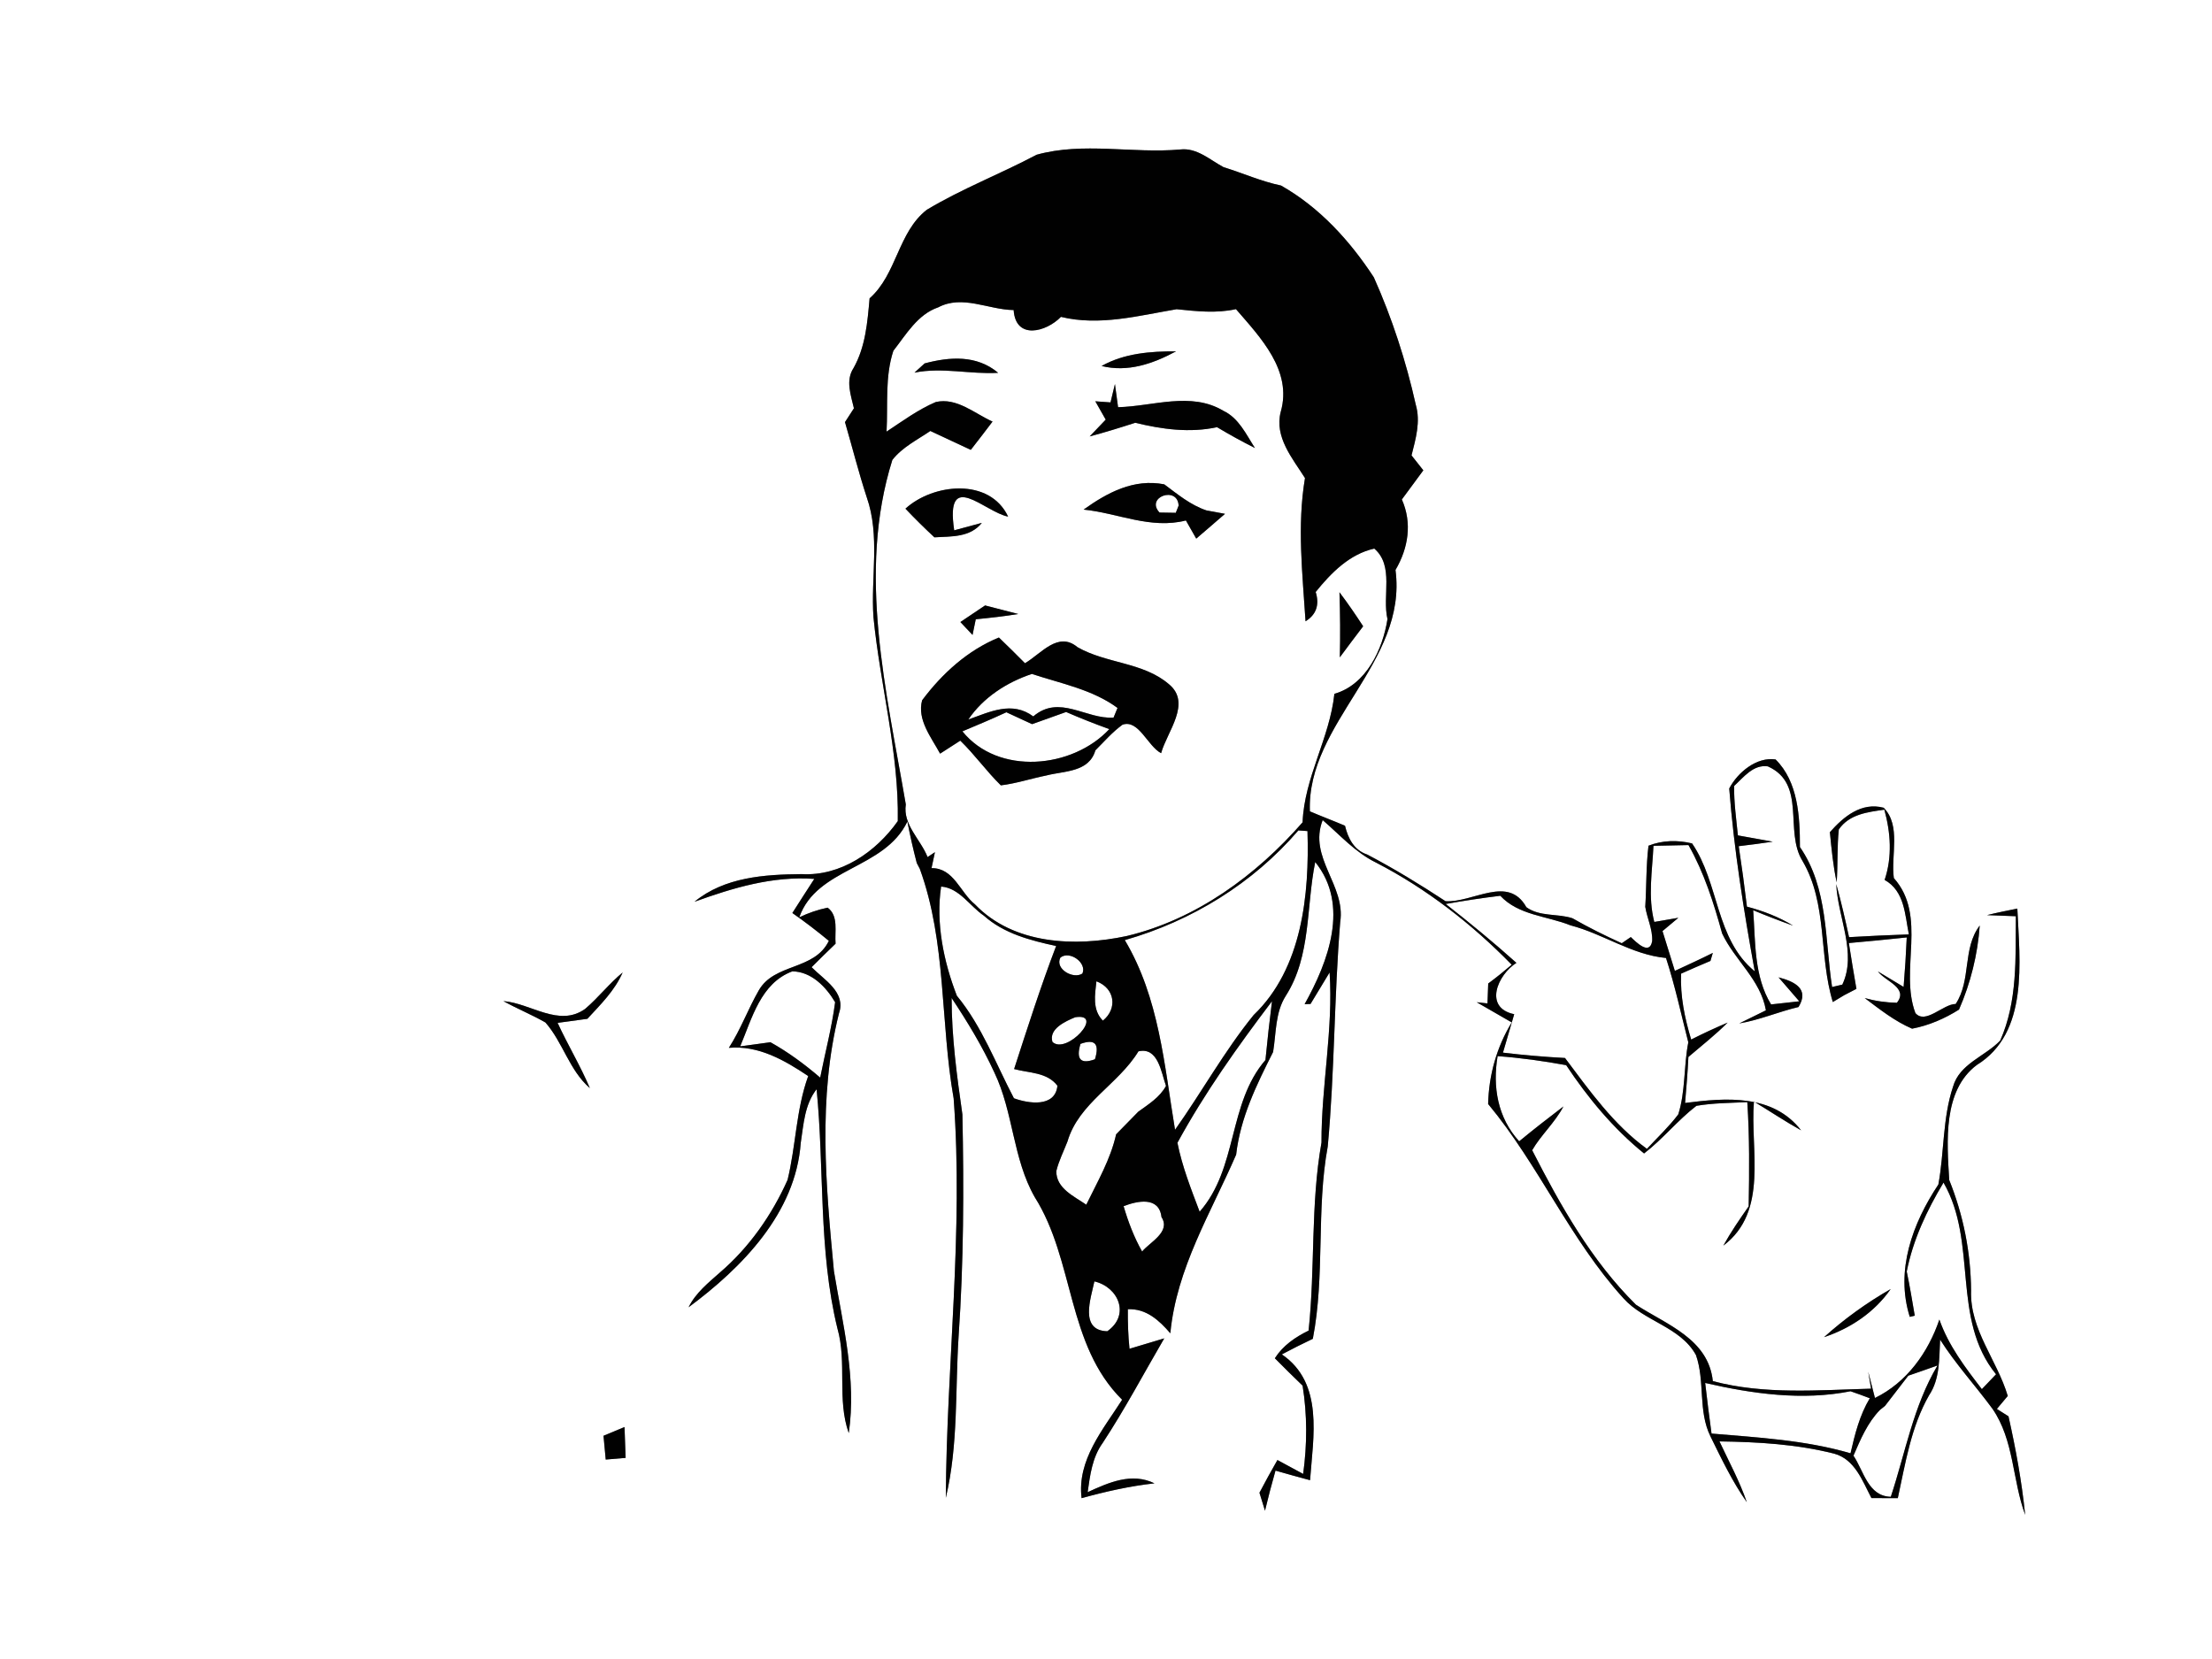 <?xml version="1.0" encoding="UTF-8" ?>
<!DOCTYPE svg PUBLIC "-//W3C//DTD SVG 1.1//EN" "http://www.w3.org/Graphics/SVG/1.1/DTD/svg11.dtd">
<svg width="240pt" height="180pt" viewBox="0 0 240 180" version="1.1" xmlns="http://www.w3.org/2000/svg">
<rect x="0" y="0" width="240" height="180" fill="#808080" stroke="none"/>
<g id="#ffffffff">
<path fill="#ffffff" opacity="1.00" d=" M 0.00 0.00 L 240.00 0.00 L 240.00 180.00 L 0.00 180.00 L 0.00 0.00 M 112.47 16.79 C 108.55 18.87 104.37 20.47 100.56 22.76 C 97.42 25.20 97.32 29.75 94.35 32.37 C 94.12 34.95 93.91 37.62 92.61 39.93 C 91.72 41.28 92.32 42.87 92.65 44.30 C 92.41 44.67 91.93 45.42 91.68 45.80 C 92.47 48.51 93.16 51.26 94.04 53.95 C 95.51 58.14 94.47 62.64 94.77 66.97 C 95.50 74.35 97.54 81.63 97.41 89.09 C 95.04 92.44 91.22 95.08 86.98 94.84 C 82.95 94.88 78.61 95.16 75.35 97.84 C 79.53 96.33 83.84 95.03 88.35 95.36 C 87.56 96.59 86.75 97.82 85.97 99.06 C 87.33 100.01 88.65 101.02 89.93 102.08 C 88.36 105.32 84.04 104.47 82.33 107.45 C 81.16 109.48 80.36 111.71 79.08 113.69 C 82.29 113.40 85.12 115.03 87.69 116.75 C 86.37 120.39 86.36 124.30 85.45 128.02 C 83.75 131.82 81.30 135.33 78.13 138.05 C 76.86 139.18 75.48 140.27 74.71 141.84 C 80.50 137.55 86.33 131.62 86.88 124.00 C 87.19 121.99 87.29 119.85 88.60 118.18 C 89.46 126.83 88.78 135.62 90.86 144.13 C 91.92 147.85 90.79 151.83 92.09 155.49 C 92.95 149.57 91.44 143.71 90.48 137.91 C 89.60 128.61 88.73 119.11 91.03 109.94 C 91.83 107.66 89.39 106.30 88.06 104.94 C 88.92 104.08 89.78 103.23 90.66 102.39 C 90.54 101.09 91.02 99.39 89.80 98.48 C 88.74 98.70 87.71 99.05 86.72 99.53 C 88.63 94.10 95.95 94.35 98.45 89.14 C 98.74 90.65 99.08 92.15 99.47 93.64 L 99.80 94.27 C 102.70 102.23 102.01 110.92 103.47 119.18 C 104.55 133.61 102.70 148.09 102.62 162.51 C 103.99 156.76 103.63 150.79 104.01 144.94 C 104.56 136.95 104.59 128.93 104.42 120.92 C 103.82 116.73 103.25 112.53 103.25 108.28 C 104.97 110.87 106.59 113.54 107.89 116.37 C 109.96 120.68 109.88 125.71 112.27 129.89 C 116.61 136.76 115.72 145.90 121.75 151.87 C 119.67 155.13 116.85 158.40 117.35 162.55 C 119.95 161.83 122.58 161.24 125.26 160.94 C 122.79 159.74 120.32 160.84 118.01 161.90 C 118.27 160.05 118.51 158.12 119.64 156.56 C 122.05 152.89 124.11 149.00 126.32 145.21 C 125.38 145.50 123.49 146.06 122.55 146.34 C 122.40 144.91 122.36 143.48 122.37 142.05 C 124.37 141.96 125.77 143.26 126.98 144.66 C 127.65 137.61 131.38 131.60 134.12 125.28 C 134.58 121.26 136.34 117.69 138.13 114.14 C 138.47 112.08 138.35 109.85 139.51 108.04 C 142.27 103.73 141.71 98.36 142.70 93.53 C 146.46 98.18 144.12 104.35 141.55 108.95 C 141.71 108.95 142.03 108.93 142.19 108.93 C 142.70 108.07 143.74 106.36 144.26 105.51 C 144.67 111.68 143.36 117.79 143.38 123.96 C 142.18 130.71 142.71 137.59 141.98 144.37 C 140.53 145.08 139.20 145.99 138.32 147.37 C 139.31 148.37 140.31 149.36 141.33 150.34 C 141.84 153.51 141.83 156.73 141.39 159.92 C 140.70 159.54 139.30 158.79 138.60 158.41 C 137.93 159.58 137.28 160.76 136.65 161.96 C 136.84 162.61 137.05 163.26 137.25 163.91 C 137.60 162.45 137.98 161.00 138.39 159.56 C 139.63 159.91 140.88 160.27 142.14 160.60 C 142.48 155.90 143.65 150.07 139.08 146.95 C 140.19 146.36 141.30 145.80 142.44 145.26 C 143.78 138.36 142.79 131.29 144.06 124.38 C 144.81 116.29 144.75 108.14 145.41 100.05 C 146.04 96.04 141.92 93.06 143.51 88.98 C 145.37 90.58 147.04 92.48 149.28 93.58 C 154.77 96.41 159.71 100.26 164.02 104.67 C 163.19 105.38 162.35 106.06 161.47 106.71 C 161.45 107.25 161.41 108.33 161.39 108.87 L 160.22 108.74 C 161.48 109.48 162.76 110.19 164.02 110.93 C 162.38 113.63 161.54 116.64 161.46 119.78 C 166.96 126.40 170.34 134.48 176.14 140.86 C 178.39 143.38 182.32 143.95 184.01 147.02 C 185.01 149.86 184.22 153.08 185.58 155.84 C 186.78 158.28 187.96 160.76 189.53 162.99 C 188.74 160.70 187.58 158.57 186.56 156.39 C 190.73 156.45 194.94 156.69 199.01 157.72 C 201.26 158.34 202.07 160.68 203.05 162.54 C 204.00 162.54 204.96 162.55 205.91 162.55 C 206.74 158.75 207.34 154.82 209.30 151.39 C 210.50 149.60 210.39 147.40 210.50 145.35 C 212.18 148.00 214.32 150.32 216.18 152.85 C 218.54 156.27 218.33 160.58 219.73 164.36 C 219.36 160.76 218.71 157.19 217.92 153.67 L 216.66 152.87 C 217.05 152.40 217.44 151.93 217.84 151.46 C 216.69 147.57 213.72 144.28 213.86 140.04 C 213.83 135.89 213.03 131.87 211.49 128.03 C 211.24 123.87 210.78 118.33 214.48 115.55 C 220.15 112.05 219.13 104.30 218.88 98.58 C 217.78 98.80 216.68 99.02 215.59 99.29 C 216.37 99.32 217.94 99.38 218.72 99.41 C 218.68 103.94 218.91 108.66 217.02 112.90 C 215.37 114.63 212.61 115.40 211.90 117.91 C 210.76 121.33 210.96 125.01 210.31 128.52 C 207.51 132.73 205.62 137.84 207.21 142.88 L 207.75 142.75 C 207.48 141.15 207.21 139.55 206.88 137.96 C 207.56 134.51 209.07 131.31 210.87 128.31 C 214.62 134.81 211.68 143.12 216.57 149.11 C 216.05 149.65 215.54 150.18 215.03 150.72 C 213.23 148.38 211.41 146.00 210.42 143.17 C 209.21 146.74 206.88 150.00 203.43 151.68 C 203.19 150.72 202.95 149.77 202.70 148.83 L 203.01 150.67 C 197.29 150.82 191.43 151.34 185.84 149.85 C 185.36 145.26 180.81 143.72 177.50 141.56 C 172.67 136.79 169.30 130.79 166.24 124.80 C 167.15 123.20 168.72 121.79 169.63 120.05 C 168.01 121.29 166.40 122.53 164.83 123.83 C 162.49 121.27 161.93 117.92 162.49 114.59 C 164.98 114.77 167.47 115.12 169.93 115.57 C 172.30 119.14 175.05 122.45 178.38 125.15 C 180.42 123.58 182.03 121.54 184.06 119.98 C 185.88 119.67 187.73 119.67 189.58 119.58 C 189.83 123.34 189.80 127.12 189.73 130.89 C 188.76 132.27 187.80 133.67 186.98 135.15 C 191.93 131.43 189.87 124.76 190.30 119.52 C 192.01 120.55 193.68 121.67 195.42 122.64 C 192.34 118.68 187.27 119.10 182.83 119.67 C 182.97 118.01 183.11 116.35 183.19 114.68 C 184.63 113.45 186.12 112.28 187.45 110.95 C 186.11 111.52 184.79 112.13 183.49 112.79 C 182.79 110.46 182.29 108.08 182.40 105.64 C 183.45 105.17 184.51 104.71 185.58 104.26 C 185.65 104.04 185.78 103.61 185.84 103.39 C 184.48 104.07 183.10 104.70 181.72 105.34 C 181.27 103.90 180.82 102.46 180.38 101.02 C 180.81 100.66 181.67 99.94 182.10 99.58 L 179.49 100.03 C 178.78 97.32 179.27 94.51 179.40 91.77 C 180.35 91.75 182.25 91.71 183.20 91.69 C 184.90 94.69 185.94 97.97 186.85 101.28 C 188.22 104.19 191.03 106.30 191.60 109.62 C 190.88 109.98 189.43 110.69 188.71 111.04 C 190.92 110.67 192.97 109.77 195.14 109.26 C 196.33 107.30 194.75 106.51 192.97 106.04 C 193.53 106.69 194.66 107.99 195.22 108.64 C 194.45 108.73 192.92 108.89 192.16 108.98 C 190.29 105.91 190.47 102.20 190.22 98.76 C 191.64 99.35 193.09 99.91 194.55 100.43 C 192.99 99.48 191.29 98.83 189.54 98.37 C 189.28 96.18 188.98 93.99 188.65 91.81 C 189.88 91.67 191.11 91.50 192.34 91.32 C 191.40 91.15 189.50 90.81 188.56 90.64 C 188.38 88.86 188.13 87.07 188.15 85.28 C 189.18 84.33 190.23 82.92 191.81 83.15 C 196.05 85.05 193.56 90.18 195.57 93.41 C 198.31 98.08 197.32 103.68 198.86 108.72 C 199.16 108.53 199.78 108.17 200.09 107.98 C 200.42 107.81 201.09 107.46 201.42 107.29 C 201.13 105.64 200.86 103.98 200.60 102.32 C 202.69 102.14 204.78 101.93 206.88 101.71 C 206.80 103.50 206.69 105.29 206.54 107.08 C 205.84 106.66 204.44 105.82 203.75 105.40 C 204.56 106.48 207.10 107.18 205.81 108.80 C 204.63 108.78 203.47 108.61 202.32 108.29 C 203.95 109.51 205.57 110.80 207.46 111.61 C 209.26 111.27 211.00 110.52 212.55 109.54 C 213.81 106.66 214.58 103.55 214.80 100.42 C 212.90 102.92 213.91 106.32 212.19 108.93 C 210.81 108.94 208.92 111.19 207.82 109.92 C 206.06 105.24 209.16 99.41 205.48 95.27 C 205.14 92.80 206.29 89.59 204.38 87.64 C 201.95 87.00 200.03 88.61 198.54 90.29 C 198.72 92.11 198.89 93.94 199.28 95.73 C 199.41 93.82 199.31 91.90 199.51 89.99 C 200.65 88.34 202.62 88.11 204.45 87.85 C 205.14 90.36 205.32 92.97 204.48 95.47 C 206.65 96.68 206.68 99.22 207.11 101.38 C 204.94 101.46 202.78 101.55 200.62 101.68 C 200.20 99.75 199.76 97.82 199.23 95.92 C 199.39 99.51 201.51 103.42 199.89 106.83 C 199.61 106.89 199.06 107.03 198.78 107.09 C 197.99 101.97 198.37 96.36 195.29 91.90 C 195.29 88.62 195.10 84.83 192.65 82.40 C 190.59 82.09 188.52 83.82 187.62 85.55 C 188.14 92.22 189.20 98.82 190.39 105.39 C 186.10 101.88 186.55 95.83 183.59 91.51 C 182.03 91.13 180.36 91.16 178.86 91.76 C 178.59 93.96 178.65 96.18 178.51 98.39 C 178.71 99.64 179.32 100.82 179.26 102.10 C 178.99 103.74 177.48 102.18 176.94 101.67 C 176.69 101.84 176.20 102.17 175.96 102.34 C 174.13 101.51 172.34 100.62 170.61 99.63 C 168.97 99.09 167.07 99.49 165.61 98.43 C 163.63 94.89 159.86 97.95 156.84 97.78 C 154.08 95.97 151.27 94.25 148.35 92.72 C 146.91 92.24 146.27 90.98 145.93 89.59 C 144.66 89.05 143.38 88.57 142.12 88.03 C 141.76 78.41 152.74 71.92 151.41 61.84 C 152.80 59.47 153.24 56.76 152.10 54.19 C 152.88 53.14 153.65 52.08 154.43 51.03 C 154.11 50.62 153.47 49.81 153.15 49.41 C 153.60 47.62 154.15 45.76 153.61 43.91 C 152.55 39.17 151.04 34.52 149.06 30.09 C 146.46 26.11 143.16 22.49 138.99 20.13 C 136.84 19.68 134.83 18.78 132.74 18.13 C 131.27 17.34 129.85 16.00 128.04 16.22 C 122.87 16.68 117.53 15.38 112.47 16.79 M 63.48 109.47 C 60.63 111.49 57.60 108.85 54.62 108.62 C 56.11 109.45 57.70 110.09 59.18 110.94 C 61.08 113.10 61.77 116.13 64.00 118.06 C 62.97 115.63 61.60 113.37 60.50 110.98 C 61.31 110.87 62.92 110.65 63.73 110.54 C 65.16 108.99 66.70 107.48 67.56 105.51 C 66.09 106.72 64.93 108.24 63.48 109.47 M 197.91 145.08 C 200.79 144.12 203.38 142.38 205.14 139.86 C 202.55 141.34 200.12 143.09 197.91 145.08 M 65.48 155.78 C 65.56 156.64 65.64 157.50 65.72 158.36 C 66.44 158.30 67.16 158.24 67.88 158.18 C 67.85 157.35 67.79 155.67 67.76 154.83 C 67.19 155.07 66.05 155.54 65.48 155.78 Z" />
<path fill="#ffffff" opacity="1.00" d=" M 96.93 38.06 C 98.30 36.31 99.57 34.10 101.79 33.35 C 104.43 31.95 107.24 33.61 109.98 33.64 C 110.20 36.92 113.52 36.02 115.11 34.38 C 119.28 35.40 123.53 34.25 127.66 33.55 C 129.80 33.77 131.97 34.02 134.10 33.54 C 136.76 36.62 140.24 40.21 138.96 44.68 C 138.25 47.42 140.23 49.72 141.59 51.87 C 140.72 57.04 141.32 62.23 141.65 67.41 C 142.82 66.68 143.18 65.62 142.75 64.23 C 144.42 62.16 146.42 60.12 149.11 59.52 C 151.29 61.40 149.95 64.65 150.54 67.17 C 150.03 70.45 148.24 74.29 144.78 75.28 C 144.27 80.10 141.52 84.34 141.33 89.22 C 136.29 94.99 129.78 99.76 122.24 101.56 C 116.66 102.75 109.98 102.50 105.78 98.12 C 104.17 96.83 103.49 94.17 101.07 94.19 L 101.44 92.46 L 100.64 92.99 C 99.89 91.08 97.94 89.48 98.28 87.28 C 96.19 75.08 92.97 62.15 96.82 49.90 C 97.90 48.52 99.52 47.73 100.94 46.76 C 102.41 47.44 103.87 48.12 105.33 48.81 C 106.13 47.79 106.91 46.77 107.69 45.74 C 105.74 44.87 103.81 43.10 101.53 43.62 C 99.61 44.44 97.92 45.69 96.19 46.83 C 96.35 43.92 96.00 40.86 96.93 38.06 M 100.32 39.43 C 100.05 39.68 99.50 40.18 99.22 40.43 C 102.24 39.82 105.27 40.63 108.30 40.45 C 105.97 38.50 103.07 38.70 100.32 39.43 M 119.52 39.71 C 122.37 40.42 125.11 39.46 127.60 38.12 C 124.83 38.11 121.98 38.33 119.52 39.71 M 120.49 43.66 C 120.08 43.63 119.26 43.57 118.84 43.54 C 119.12 44.04 119.69 45.03 119.97 45.53 C 119.53 45.98 118.67 46.89 118.23 47.35 C 119.89 46.91 121.54 46.40 123.17 45.87 C 126.09 46.58 129.07 46.99 132.05 46.35 C 133.39 47.15 134.76 47.91 136.16 48.61 C 135.21 47.14 134.41 45.36 132.73 44.57 C 129.21 42.46 125.10 44.09 121.31 44.18 C 121.22 43.55 121.05 42.29 120.97 41.67 C 120.85 42.16 120.61 43.16 120.49 43.66 M 117.57 55.29 C 121.28 55.66 124.84 57.45 128.67 56.47 C 128.95 56.96 129.51 57.94 129.79 58.44 C 130.83 57.54 131.88 56.66 132.91 55.75 C 132.41 55.66 131.40 55.48 130.90 55.38 C 129.17 54.80 127.76 53.62 126.32 52.55 C 123.01 51.91 120.16 53.44 117.57 55.29 M 98.24 55.19 C 99.25 56.26 100.30 57.29 101.38 58.30 C 103.21 58.19 105.26 58.33 106.53 56.73 L 103.53 57.54 C 102.51 50.74 106.87 55.59 109.38 56.05 C 107.38 51.81 101.26 52.44 98.24 55.19 M 145.33 64.26 C 145.41 66.61 145.43 68.97 145.37 71.32 C 146.21 70.20 147.04 69.06 147.90 67.95 C 147.08 66.69 146.24 65.46 145.33 64.26 M 104.20 67.49 C 104.64 67.95 105.08 68.42 105.52 68.89 C 105.61 68.47 105.78 67.62 105.87 67.19 C 107.41 67.04 108.95 66.87 110.48 66.62 C 109.58 66.39 107.78 65.92 106.88 65.69 C 105.99 66.29 105.09 66.89 104.20 67.49 M 100.05 75.98 C 99.48 78.09 101.05 80.01 102.00 81.77 C 102.54 81.42 103.64 80.71 104.19 80.36 C 105.76 81.88 107.03 83.68 108.59 85.21 C 110.26 85.01 111.87 84.47 113.52 84.14 C 115.48 83.63 118.15 83.81 118.85 81.41 C 119.80 80.46 120.69 79.43 121.79 78.63 C 123.54 78.02 124.52 80.96 125.98 81.72 C 126.62 79.38 129.33 76.29 126.82 74.23 C 124.04 71.84 120.04 72.01 116.91 70.22 C 114.80 68.45 112.98 70.92 111.21 71.96 C 110.28 71.02 109.34 70.09 108.38 69.17 C 105.00 70.55 102.22 73.08 100.05 75.98 Z" />
<path fill="#ffffff" opacity="1.00" d=" M 125.81 55.61 C 124.23 53.93 127.78 52.68 127.88 54.86 L 127.57 55.64 C 127.13 55.63 126.25 55.62 125.81 55.61 Z" />
<path fill="#ffffff" opacity="1.00" d=" M 105.06 78.07 C 106.68 75.67 109.25 74.02 111.96 73.12 C 115.12 74.17 118.52 74.80 121.25 76.81 C 121.14 77.07 120.93 77.59 120.82 77.86 C 117.82 78.06 114.95 75.30 112.11 77.73 C 109.81 76.02 107.39 77.24 105.06 78.07 Z" />
<path fill="#ffffff" opacity="1.00" d=" M 104.42 79.35 C 106.02 78.68 107.62 78.01 109.19 77.28 C 110.12 77.71 111.05 78.14 111.98 78.57 C 113.21 78.12 114.44 77.68 115.67 77.25 C 117.21 77.92 118.78 78.54 120.36 79.11 C 116.35 83.41 108.30 84.16 104.42 79.35 Z" />
<path fill="#ffffff" opacity="1.00" d=" M 140.87 90.10 C 141.12 90.12 141.61 90.15 141.86 90.17 C 142.07 97.02 141.31 105.06 136.02 110.13 C 132.84 114.04 130.40 118.48 127.49 122.58 C 126.32 115.56 125.78 108.27 122.04 102.00 C 129.30 99.93 135.95 95.84 140.87 90.10 Z" />
<path fill="#ffffff" opacity="1.00" d=" M 102.11 96.19 C 104.09 96.34 105.21 98.31 106.75 99.35 C 108.93 101.30 111.81 102.04 114.59 102.64 C 112.91 107.04 111.48 111.52 110.03 115.99 C 111.63 116.43 113.61 116.32 114.73 117.80 C 114.49 120.20 111.55 119.73 110.01 119.16 C 108.04 115.41 106.55 111.36 103.82 108.04 C 102.38 104.34 101.52 100.13 102.11 96.19 Z" />
<path fill="#ffffff" opacity="1.00" d=" M 156.86 98.08 C 158.83 97.73 160.80 97.43 162.78 97.19 C 164.77 99.32 167.84 99.37 170.40 100.40 C 173.95 101.32 177.05 103.59 180.76 103.94 C 181.74 106.95 182.40 110.04 183.18 113.09 C 182.67 115.67 182.89 118.39 182.09 120.91 C 181.07 122.26 179.83 123.42 178.69 124.65 C 175.06 122.02 172.46 118.33 169.80 114.79 C 167.55 114.67 165.30 114.48 163.07 114.21 C 163.47 112.82 163.89 111.43 164.29 110.04 C 160.94 109.34 162.49 105.76 164.53 104.47 C 162.05 102.25 159.48 100.13 156.86 98.08 Z" />
<path fill="#ffffff" opacity="1.00" d=" M 115.05 103.90 C 116.04 103.10 117.96 104.45 117.44 105.63 C 116.45 106.28 114.42 105.13 115.05 103.90 Z" />
<path fill="#ffffff" opacity="1.00" d=" M 80.31 113.53 C 81.59 110.50 82.53 106.67 85.97 105.39 C 88.04 105.42 89.63 107.08 90.61 108.74 C 90.25 111.50 89.53 114.19 88.99 116.92 C 87.31 115.48 85.53 114.16 83.59 113.08 C 82.77 113.19 81.13 113.42 80.31 113.53 Z" />
<path fill="#ffffff" opacity="1.00" d=" M 118.96 106.47 C 120.99 107.23 121.26 109.45 119.66 110.74 C 118.50 109.56 118.80 107.94 118.96 106.47 Z" />
<path fill="#ffffff" opacity="1.00" d=" M 116.66 110.37 C 119.93 109.86 115.73 114.48 114.19 113.05 C 113.75 111.63 115.62 110.80 116.66 110.37 Z" />
<path fill="#ffffff" opacity="1.00" d=" M 127.75 123.99 C 130.69 118.59 134.29 113.54 138.01 108.63 C 137.74 110.75 137.51 112.88 137.30 115.01 C 133.21 119.75 134.33 126.72 130.16 131.47 C 129.23 129.01 128.26 126.56 127.75 123.99 Z" />
<path fill="#ffffff" opacity="1.00" d=" M 117.23 113.26 C 118.80 112.69 119.32 113.25 118.80 114.93 C 117.25 115.50 116.73 114.94 117.23 113.26 Z" />
<path fill="#ffffff" opacity="1.00" d=" M 123.52 114.07 C 125.66 113.57 125.99 116.36 126.51 117.82 C 125.84 119.06 124.60 119.82 123.50 120.62 C 122.70 121.44 121.89 122.25 121.10 123.07 C 120.49 125.80 119.07 128.22 117.86 130.71 C 116.55 129.80 114.58 128.94 114.61 127.06 C 114.88 125.94 115.41 124.91 115.82 123.85 C 117.04 119.67 121.34 117.66 123.52 114.07 Z" />
<path fill="#ffffff" opacity="1.00" d=" M 121.91 130.87 C 123.40 130.29 125.76 129.78 126.02 132.05 C 127.07 133.67 124.73 134.78 123.92 135.79 C 123.04 134.24 122.41 132.57 121.91 130.87 Z" />
<path fill="#ffffff" opacity="1.00" d=" M 118.74 139.03 C 121.36 139.64 122.65 142.68 120.14 144.44 C 117.10 144.36 118.35 140.88 118.74 139.03 Z" />
<path fill="#ffffff" opacity="1.00" d=" M 207.05 149.26 C 207.85 148.99 209.43 148.43 210.22 148.15 C 207.59 152.57 206.74 157.60 205.15 162.40 C 202.68 162.34 202.22 159.60 201.10 157.94 C 201.86 156.18 202.62 154.36 203.98 152.97 L 204.52 152.54 C 205.35 151.44 206.22 150.36 207.05 149.26 Z" />
<path fill="#ffffff" opacity="1.00" d=" M 185.01 150.05 C 190.14 151.23 195.55 151.99 200.78 150.95 C 201.48 151.19 202.18 151.44 202.87 151.71 C 201.77 153.54 201.25 155.62 200.78 157.68 C 195.88 156.25 190.76 155.97 185.70 155.54 C 185.45 153.71 185.22 151.88 185.01 150.05 Z" />
</g>
<g id="#010101ff">
<path fill="#010101" opacity="1.00" d=" M 112.47 16.79 C 117.53 15.38 122.87 16.68 128.04 16.22 C 129.85 16.00 131.27 17.34 132.74 18.13 C 134.83 18.78 136.84 19.68 138.99 20.13 C 143.16 22.49 146.46 26.11 149.06 30.09 C 151.04 34.52 152.55 39.17 153.61 43.91 C 154.15 45.76 153.60 47.62 153.15 49.41 C 153.47 49.81 154.11 50.62 154.43 51.03 C 153.65 52.08 152.88 53.14 152.10 54.19 C 153.24 56.76 152.80 59.47 151.41 61.84 C 152.74 71.92 141.76 78.41 142.12 88.03 C 143.38 88.57 144.66 89.05 145.93 89.59 C 146.27 90.98 146.91 92.24 148.35 92.72 C 151.27 94.25 154.08 95.97 156.84 97.78 C 159.86 97.95 163.63 94.89 165.61 98.43 C 167.07 99.49 168.97 99.09 170.61 99.63 C 172.34 100.62 174.13 101.51 175.96 102.34 C 176.20 102.17 176.69 101.84 176.94 101.67 C 177.48 102.18 178.99 103.74 179.26 102.10 C 179.32 100.82 178.71 99.64 178.51 98.39 C 178.65 96.18 178.59 93.96 178.86 91.76 C 180.36 91.16 182.03 91.13 183.59 91.51 C 186.55 95.83 186.10 101.88 190.39 105.39 C 189.20 98.82 188.14 92.22 187.62 85.55 C 188.52 83.82 190.59 82.09 192.65 82.40 C 195.10 84.83 195.29 88.62 195.29 91.90 C 198.37 96.36 197.99 101.97 198.78 107.09 C 199.06 107.03 199.61 106.89 199.89 106.83 C 201.51 103.42 199.39 99.51 199.23 95.92 C 199.76 97.82 200.20 99.75 200.62 101.68 C 202.78 101.55 204.94 101.46 207.11 101.38 C 206.68 99.22 206.65 96.68 204.48 95.47 C 205.32 92.97 205.14 90.36 204.45 87.85 C 202.62 88.11 200.65 88.34 199.51 89.99 C 199.31 91.90 199.41 93.82 199.28 95.73 C 198.89 93.94 198.72 92.11 198.54 90.29 C 200.03 88.61 201.95 87.00 204.38 87.64 C 206.29 89.59 205.14 92.80 205.48 95.27 C 209.16 99.41 206.06 105.24 207.82 109.92 C 208.92 111.19 210.81 108.94 212.19 108.93 C 213.91 106.32 212.90 102.92 214.80 100.42 C 214.58 103.55 213.81 106.66 212.55 109.54 C 211.00 110.52 209.26 111.27 207.46 111.61 C 205.57 110.80 203.95 109.51 202.32 108.29 C 203.47 108.61 204.63 108.78 205.81 108.80 C 207.10 107.18 204.56 106.48 203.75 105.40 C 204.44 105.82 205.84 106.66 206.54 107.08 C 206.69 105.29 206.80 103.50 206.88 101.71 C 204.78 101.93 202.69 102.14 200.60 102.32 C 200.86 103.98 201.13 105.64 201.42 107.29 C 201.09 107.46 200.42 107.81 200.09 107.98 C 199.78 108.17 199.16 108.53 198.86 108.72 C 197.32 103.68 198.31 98.08 195.57 93.41 C 193.56 90.18 196.05 85.05 191.81 83.15 C 190.23 82.92 189.18 84.33 188.15 85.28 C 188.13 87.07 188.38 88.86 188.56 90.64 C 189.50 90.81 191.40 91.15 192.34 91.32 C 191.11 91.50 189.88 91.67 188.65 91.81 C 188.98 93.99 189.28 96.18 189.54 98.37 C 191.29 98.83 192.99 99.48 194.55 100.43 C 193.09 99.91 191.64 99.35 190.22 98.76 C 190.47 102.20 190.29 105.91 192.16 108.98 C 192.92 108.89 194.45 108.73 195.22 108.64 C 194.66 107.99 193.53 106.69 192.97 106.04 C 194.75 106.51 196.33 107.30 195.14 109.26 C 192.97 109.77 190.92 110.67 188.71 111.04 C 189.43 110.69 190.88 109.98 191.60 109.62 C 191.03 106.30 188.22 104.19 186.85 101.28 C 185.94 97.97 184.90 94.69 183.20 91.69 C 182.25 91.71 180.35 91.75 179.40 91.77 C 179.27 94.51 178.78 97.32 179.49 100.03 L 182.10 99.58 C 181.67 99.94 180.81 100.66 180.38 101.02 C 180.82 102.46 181.27 103.90 181.72 105.34 C 183.10 104.70 184.48 104.07 185.84 103.39 C 185.78 103.61 185.65 104.04 185.58 104.26 C 184.51 104.71 183.45 105.17 182.40 105.64 C 182.29 108.08 182.79 110.46 183.49 112.79 C 184.79 112.13 186.11 111.52 187.45 110.95 C 186.12 112.28 184.63 113.45 183.19 114.68 C 183.11 116.35 182.97 118.01 182.83 119.67 C 187.27 119.10 192.34 118.68 195.42 122.64 C 193.68 121.67 192.01 120.55 190.30 119.52 C 189.87 124.76 191.93 131.43 186.98 135.15 C 187.80 133.67 188.76 132.27 189.73 130.89 C 189.80 127.12 189.83 123.34 189.58 119.58 C 187.73 119.67 185.88 119.67 184.06 119.98 C 182.03 121.54 180.42 123.58 178.38 125.15 C 175.05 122.45 172.30 119.14 169.93 115.57 C 167.47 115.12 164.98 114.77 162.49 114.59 C 161.93 117.92 162.49 121.27 164.83 123.83 C 166.40 122.53 168.01 121.29 169.63 120.05 C 168.72 121.79 167.15 123.20 166.24 124.80 C 169.30 130.79 172.67 136.79 177.50 141.56 C 180.81 143.72 185.36 145.26 185.84 149.85 C 191.43 151.34 197.29 150.82 203.01 150.67 L 202.70 148.83 C 202.95 149.77 203.19 150.72 203.43 151.68 C 206.88 150.00 209.21 146.74 210.42 143.17 C 211.41 146.00 213.23 148.38 215.03 150.72 C 215.54 150.18 216.05 149.65 216.57 149.11 C 211.68 143.12 214.62 134.81 210.87 128.31 C 209.07 131.31 207.56 134.51 206.88 137.96 C 207.21 139.55 207.48 141.15 207.75 142.75 L 207.21 142.88 C 205.62 137.84 207.51 132.73 210.31 128.52 C 210.96 125.01 210.76 121.33 211.90 117.91 C 212.61 115.40 215.37 114.63 217.02 112.90 C 218.91 108.66 218.68 103.94 218.72 99.41 C 217.94 99.38 216.37 99.32 215.59 99.29 C 216.68 99.02 217.78 98.80 218.88 98.58 C 219.13 104.30 220.15 112.05 214.48 115.55 C 210.78 118.33 211.24 123.87 211.49 128.03 C 213.03 131.87 213.83 135.89 213.86 140.04 C 213.72 144.28 216.69 147.57 217.84 151.46 C 217.44 151.93 217.05 152.40 216.66 152.87 L 217.92 153.67 C 218.71 157.19 219.36 160.76 219.73 164.36 C 218.33 160.58 218.54 156.27 216.18 152.85 C 214.32 150.32 212.18 148.00 210.50 145.35 C 210.39 147.40 210.50 149.60 209.30 151.39 C 207.34 154.82 206.74 158.75 205.91 162.55 C 204.96 162.55 204.00 162.54 203.05 162.54 C 202.07 160.68 201.26 158.34 199.01 157.72 C 194.94 156.69 190.73 156.45 186.56 156.39 C 187.58 158.57 188.74 160.70 189.53 162.99 C 187.96 160.76 186.78 158.28 185.58 155.84 C 184.22 153.08 185.01 149.86 184.01 147.02 C 182.32 143.95 178.39 143.38 176.14 140.86 C 170.34 134.48 166.96 126.40 161.46 119.78 C 161.54 116.64 162.38 113.63 164.02 110.93 C 162.76 110.19 161.48 109.48 160.22 108.74 L 161.39 108.87 C 161.41 108.33 161.45 107.25 161.47 106.71 C 162.35 106.06 163.19 105.38 164.02 104.67 C 159.71 100.26 154.77 96.41 149.28 93.58 C 147.04 92.48 145.37 90.58 143.51 88.98 C 141.92 93.06 146.04 96.04 145.41 100.05 C 144.75 108.14 144.81 116.29 144.06 124.38 C 142.79 131.29 143.78 138.36 142.44 145.26 C 141.30 145.80 140.19 146.36 139.08 146.95 C 143.65 150.07 142.48 155.90 142.14 160.60 C 140.88 160.27 139.63 159.91 138.39 159.56 C 137.98 161.00 137.60 162.45 137.25 163.91 C 137.05 163.26 136.84 162.61 136.65 161.96 C 137.28 160.76 137.93 159.58 138.60 158.41 C 139.30 158.79 140.70 159.54 141.39 159.92 C 141.83 156.73 141.84 153.51 141.33 150.34 C 140.31 149.36 139.31 148.37 138.32 147.37 C 139.20 145.99 140.53 145.08 141.98 144.37 C 142.71 137.59 142.18 130.71 143.38 123.96 C 143.36 117.79 144.67 111.68 144.26 105.51 C 143.74 106.36 142.70 108.07 142.19 108.93 C 142.03 108.93 141.71 108.95 141.55 108.95 C 144.12 104.35 146.46 98.18 142.70 93.53 C 141.71 98.36 142.27 103.73 139.51 108.04 C 138.35 109.85 138.47 112.08 138.13 114.14 C 136.34 117.69 134.58 121.26 134.12 125.28 C 131.38 131.60 127.65 137.61 126.98 144.66 C 125.77 143.26 124.37 141.96 122.37 142.05 C 122.36 143.48 122.40 144.91 122.55 146.34 C 123.49 146.06 125.38 145.50 126.32 145.21 C 124.11 149.00 122.05 152.89 119.64 156.56 C 118.51 158.12 118.27 160.05 118.01 161.90 C 120.32 160.84 122.79 159.74 125.26 160.94 C 122.58 161.24 119.95 161.83 117.35 162.55 C 116.85 158.40 119.67 155.13 121.75 151.87 C 115.72 145.90 116.61 136.76 112.27 129.89 C 109.88 125.71 109.96 120.68 107.89 116.37 C 106.59 113.54 104.97 110.87 103.25 108.28 C 103.25 112.53 103.82 116.73 104.42 120.92 C 104.59 128.93 104.56 136.95 104.01 144.94 C 103.63 150.79 103.99 156.76 102.62 162.51 C 102.70 148.09 104.55 133.61 103.47 119.18 C 102.01 110.92 102.70 102.23 99.80 94.27 L 99.47 93.64 C 99.08 92.15 98.74 90.65 98.45 89.14 C 95.95 94.35 88.63 94.10 86.72 99.53 C 87.71 99.05 88.74 98.70 89.80 98.48 C 91.02 99.39 90.54 101.09 90.66 102.39 C 89.78 103.23 88.92 104.08 88.06 104.94 C 89.39 106.30 91.83 107.66 91.03 109.94 C 88.73 119.11 89.60 128.61 90.48 137.91 C 91.44 143.71 92.95 149.57 92.09 155.49 C 90.79 151.83 91.92 147.85 90.86 144.13 C 88.78 135.62 89.46 126.83 88.60 118.18 C 87.29 119.85 87.19 121.99 86.88 124.00 C 86.33 131.62 80.50 137.55 74.71 141.84 C 75.48 140.27 76.86 139.18 78.13 138.05 C 81.30 135.33 83.75 131.82 85.45 128.02 C 86.36 124.30 86.37 120.39 87.69 116.75 C 85.12 115.03 82.29 113.40 79.08 113.69 C 80.36 111.71 81.16 109.48 82.33 107.45 C 84.04 104.47 88.36 105.32 89.93 102.08 C 88.65 101.02 87.33 100.01 85.97 99.06 C 86.75 97.82 87.56 96.59 88.35 95.36 C 83.84 95.03 79.53 96.33 75.35 97.84 C 78.61 95.16 82.95 94.88 86.98 94.84 C 91.22 95.08 95.04 92.44 97.41 89.09 C 97.54 81.63 95.50 74.35 94.77 66.97 C 94.47 62.64 95.51 58.14 94.04 53.95 C 93.16 51.26 92.47 48.51 91.68 45.80 C 91.93 45.42 92.41 44.67 92.65 44.30 C 92.32 42.87 91.72 41.28 92.61 39.93 C 93.91 37.62 94.12 34.95 94.35 32.37 C 97.32 29.75 97.42 25.20 100.56 22.76 C 104.37 20.47 108.55 18.87 112.47 16.79 M 96.93 38.06 C 96.00 40.86 96.35 43.92 96.19 46.83 C 97.92 45.69 99.61 44.44 101.53 43.62 C 103.81 43.10 105.74 44.87 107.69 45.74 C 106.91 46.77 106.13 47.79 105.33 48.81 C 103.87 48.12 102.41 47.44 100.94 46.76 C 99.52 47.73 97.90 48.52 96.82 49.90 C 92.97 62.15 96.19 75.08 98.28 87.28 C 97.94 89.48 99.89 91.08 100.64 92.99 L 101.44 92.46 L 101.07 94.19 C 103.49 94.17 104.17 96.83 105.78 98.12 C 109.98 102.50 116.66 102.75 122.24 101.56 C 129.78 99.76 136.29 94.99 141.33 89.22 C 141.52 84.34 144.27 80.10 144.78 75.28 C 148.24 74.29 150.03 70.45 150.54 67.17 C 149.95 64.65 151.29 61.40 149.11 59.52 C 146.42 60.12 144.42 62.16 142.75 64.23 C 143.18 65.62 142.82 66.68 141.65 67.41 C 141.32 62.23 140.72 57.04 141.59 51.87 C 140.23 49.72 138.25 47.42 138.96 44.68 C 140.24 40.21 136.76 36.62 134.10 33.54 C 131.97 34.02 129.80 33.77 127.66 33.55 C 123.53 34.25 119.28 35.40 115.11 34.38 C 113.52 36.02 110.20 36.92 109.98 33.64 C 107.24 33.61 104.43 31.95 101.79 33.35 C 99.57 34.10 98.30 36.31 96.93 38.06 M 140.87 90.10 C 135.95 95.84 129.30 99.93 122.04 102.00 C 125.78 108.27 126.32 115.56 127.49 122.58 C 130.40 118.48 132.84 114.04 136.02 110.13 C 141.31 105.06 142.07 97.02 141.86 90.17 C 141.61 90.15 141.12 90.12 140.87 90.10 M 102.11 96.19 C 101.52 100.13 102.38 104.34 103.82 108.04 C 106.55 111.36 108.04 115.41 110.01 119.16 C 111.55 119.73 114.49 120.20 114.73 117.80 C 113.61 116.32 111.63 116.43 110.03 115.99 C 111.48 111.52 112.91 107.04 114.59 102.64 C 111.81 102.04 108.93 101.30 106.75 99.35 C 105.21 98.31 104.09 96.34 102.11 96.19 M 156.86 98.08 C 159.48 100.13 162.05 102.25 164.53 104.47 C 162.49 105.76 160.94 109.34 164.29 110.04 C 163.89 111.43 163.47 112.82 163.07 114.21 C 165.30 114.48 167.55 114.67 169.80 114.79 C 172.46 118.33 175.06 122.02 178.69 124.65 C 179.83 123.42 181.07 122.26 182.09 120.91 C 182.89 118.39 182.67 115.67 183.18 113.09 C 182.40 110.04 181.74 106.95 180.76 103.94 C 177.05 103.59 173.95 101.32 170.40 100.40 C 167.84 99.37 164.77 99.32 162.78 97.19 C 160.80 97.43 158.83 97.73 156.86 98.08 M 115.05 103.90 C 114.42 105.13 116.45 106.28 117.44 105.63 C 117.96 104.45 116.04 103.10 115.05 103.90 M 80.31 113.53 C 81.13 113.42 82.77 113.19 83.59 113.08 C 85.53 114.16 87.31 115.48 88.99 116.92 C 89.53 114.19 90.25 111.50 90.61 108.74 C 89.63 107.08 88.04 105.42 85.97 105.39 C 82.53 106.67 81.59 110.50 80.31 113.53 M 118.96 106.47 C 118.80 107.94 118.50 109.56 119.66 110.74 C 121.26 109.45 120.99 107.23 118.96 106.47 M 116.66 110.37 C 115.62 110.80 113.75 111.63 114.19 113.05 C 115.73 114.48 119.93 109.86 116.66 110.37 M 127.75 123.99 C 128.26 126.56 129.23 129.01 130.16 131.47 C 134.33 126.72 133.21 119.75 137.30 115.01 C 137.51 112.88 137.74 110.75 138.01 108.63 C 134.29 113.54 130.69 118.59 127.75 123.99 M 117.23 113.26 C 116.73 114.94 117.25 115.50 118.80 114.93 C 119.32 113.25 118.80 112.69 117.23 113.26 M 123.52 114.07 C 121.34 117.66 117.04 119.67 115.82 123.85 C 115.41 124.91 114.88 125.94 114.61 127.06 C 114.58 128.94 116.55 129.80 117.86 130.71 C 119.07 128.22 120.49 125.80 121.10 123.07 C 121.89 122.25 122.70 121.44 123.50 120.62 C 124.60 119.82 125.84 119.06 126.51 117.82 C 125.99 116.36 125.66 113.57 123.52 114.07 M 121.91 130.87 C 122.41 132.57 123.04 134.24 123.92 135.79 C 124.73 134.78 127.07 133.67 126.02 132.05 C 125.76 129.78 123.40 130.29 121.91 130.87 M 118.74 139.03 C 118.35 140.88 117.10 144.36 120.14 144.44 C 122.65 142.68 121.36 139.64 118.74 139.03 M 207.05 149.26 C 206.22 150.36 205.35 151.44 204.52 152.54 L 203.98 152.97 C 202.62 154.36 201.86 156.18 201.10 157.94 C 202.22 159.60 202.68 162.34 205.15 162.40 C 206.74 157.60 207.59 152.57 210.22 148.15 C 209.43 148.43 207.85 148.99 207.05 149.26 M 185.01 150.05 C 185.22 151.88 185.45 153.71 185.70 155.54 C 190.76 155.97 195.88 156.25 200.78 157.68 C 201.25 155.62 201.77 153.54 202.87 151.71 C 202.18 151.44 201.48 151.19 200.78 150.95 C 195.55 151.99 190.14 151.23 185.01 150.05 Z" />
<path fill="#010101" opacity="1.00" d=" M 100.32 39.43 C 103.07 38.70 105.97 38.50 108.30 40.45 C 105.27 40.63 102.24 39.82 99.22 40.43 C 99.50 40.18 100.05 39.68 100.32 39.43 Z" />
<path fill="#010101" opacity="1.00" d=" M 119.52 39.71 C 121.98 38.33 124.83 38.11 127.60 38.12 C 125.11 39.46 122.37 40.42 119.52 39.71 Z" />
<path fill="#010101" opacity="1.00" d=" M 120.49 43.66 C 120.61 43.16 120.85 42.16 120.97 41.67 C 121.05 42.29 121.22 43.55 121.31 44.18 C 125.10 44.09 129.21 42.46 132.73 44.57 C 134.41 45.36 135.21 47.14 136.16 48.61 C 134.76 47.91 133.39 47.15 132.05 46.35 C 129.07 46.99 126.09 46.58 123.17 45.87 C 121.54 46.40 119.89 46.91 118.23 47.35 C 118.67 46.89 119.53 45.98 119.97 45.53 C 119.69 45.03 119.12 44.04 118.84 43.54 C 119.26 43.57 120.08 43.63 120.49 43.66 Z" />
<path fill="#010101" opacity="1.00" d=" M 117.57 55.29 C 120.16 53.44 123.01 51.91 126.32 52.55 C 127.76 53.62 129.17 54.80 130.90 55.38 C 131.40 55.48 132.41 55.66 132.91 55.75 C 131.88 56.66 130.83 57.54 129.79 58.44 C 129.51 57.94 128.95 56.96 128.67 56.47 C 124.84 57.45 121.28 55.66 117.57 55.29 M 125.81 55.61 C 126.25 55.62 127.13 55.63 127.57 55.64 L 127.88 54.86 C 127.78 52.68 124.23 53.93 125.81 55.61 Z" />
<path fill="#010101" opacity="1.00" d=" M 98.24 55.19 C 101.26 52.44 107.38 51.81 109.38 56.05 C 106.87 55.59 102.51 50.74 103.53 57.54 L 106.53 56.73 C 105.26 58.33 103.21 58.19 101.38 58.30 C 100.30 57.29 99.25 56.26 98.24 55.19 Z" />
<path fill="#010101" opacity="1.00" d=" M 145.33 64.26 C 146.24 65.46 147.08 66.69 147.90 67.95 C 147.04 69.06 146.21 70.20 145.37 71.32 C 145.43 68.97 145.41 66.61 145.33 64.26 Z" />
<path fill="#010101" opacity="1.00" d=" M 104.20 67.49 C 105.09 66.89 105.99 66.29 106.88 65.69 C 107.78 65.92 109.58 66.39 110.48 66.62 C 108.95 66.87 107.41 67.04 105.87 67.19 C 105.78 67.62 105.61 68.47 105.52 68.89 C 105.08 68.42 104.64 67.95 104.20 67.49 Z" />
<path fill="#010101" opacity="1.00" d=" M 100.05 75.98 C 102.22 73.08 105.00 70.55 108.38 69.17 C 109.34 70.09 110.28 71.02 111.21 71.96 C 112.98 70.92 114.80 68.45 116.91 70.22 C 120.04 72.01 124.04 71.84 126.82 74.23 C 129.33 76.29 126.62 79.38 125.98 81.72 C 124.52 80.96 123.54 78.02 121.79 78.63 C 120.69 79.43 119.80 80.46 118.85 81.41 C 118.15 83.81 115.48 83.63 113.52 84.14 C 111.87 84.47 110.26 85.01 108.59 85.21 C 107.03 83.68 105.76 81.88 104.19 80.36 C 103.64 80.71 102.54 81.42 102.00 81.77 C 101.05 80.01 99.48 78.09 100.05 75.98 M 105.06 78.07 C 107.39 77.24 109.81 76.02 112.11 77.73 C 114.95 75.30 117.82 78.06 120.82 77.86 C 120.93 77.59 121.14 77.07 121.25 76.81 C 118.52 74.80 115.12 74.17 111.96 73.12 C 109.25 74.02 106.68 75.67 105.06 78.07 M 104.42 79.35 C 108.30 84.16 116.35 83.41 120.36 79.11 C 118.78 78.54 117.21 77.92 115.67 77.25 C 114.44 77.68 113.21 78.12 111.98 78.57 C 111.05 78.14 110.12 77.71 109.19 77.28 C 107.62 78.01 106.02 78.68 104.42 79.35 Z" />
<path fill="#010101" opacity="1.00" d=" M 63.48 109.47 C 64.93 108.24 66.09 106.72 67.56 105.51 C 66.70 107.48 65.16 108.99 63.73 110.54 C 62.92 110.65 61.31 110.87 60.50 110.98 C 61.60 113.37 62.97 115.63 64.00 118.06 C 61.77 116.13 61.08 113.10 59.18 110.94 C 57.70 110.09 56.11 109.45 54.62 108.62 C 57.60 108.85 60.63 111.49 63.48 109.47 Z" />
<path fill="#010101" opacity="1.00" d=" M 197.91 145.08 C 200.12 143.09 202.55 141.34 205.14 139.86 C 203.38 142.38 200.79 144.12 197.91 145.08 Z" />
<path fill="#010101" opacity="1.00" d=" M 65.48 155.78 C 66.05 155.54 67.19 155.07 67.76 154.83 C 67.79 155.67 67.85 157.35 67.88 158.18 C 67.16 158.24 66.44 158.30 65.72 158.36 C 65.64 157.50 65.56 156.64 65.48 155.78 Z" />
</g>
</svg>
